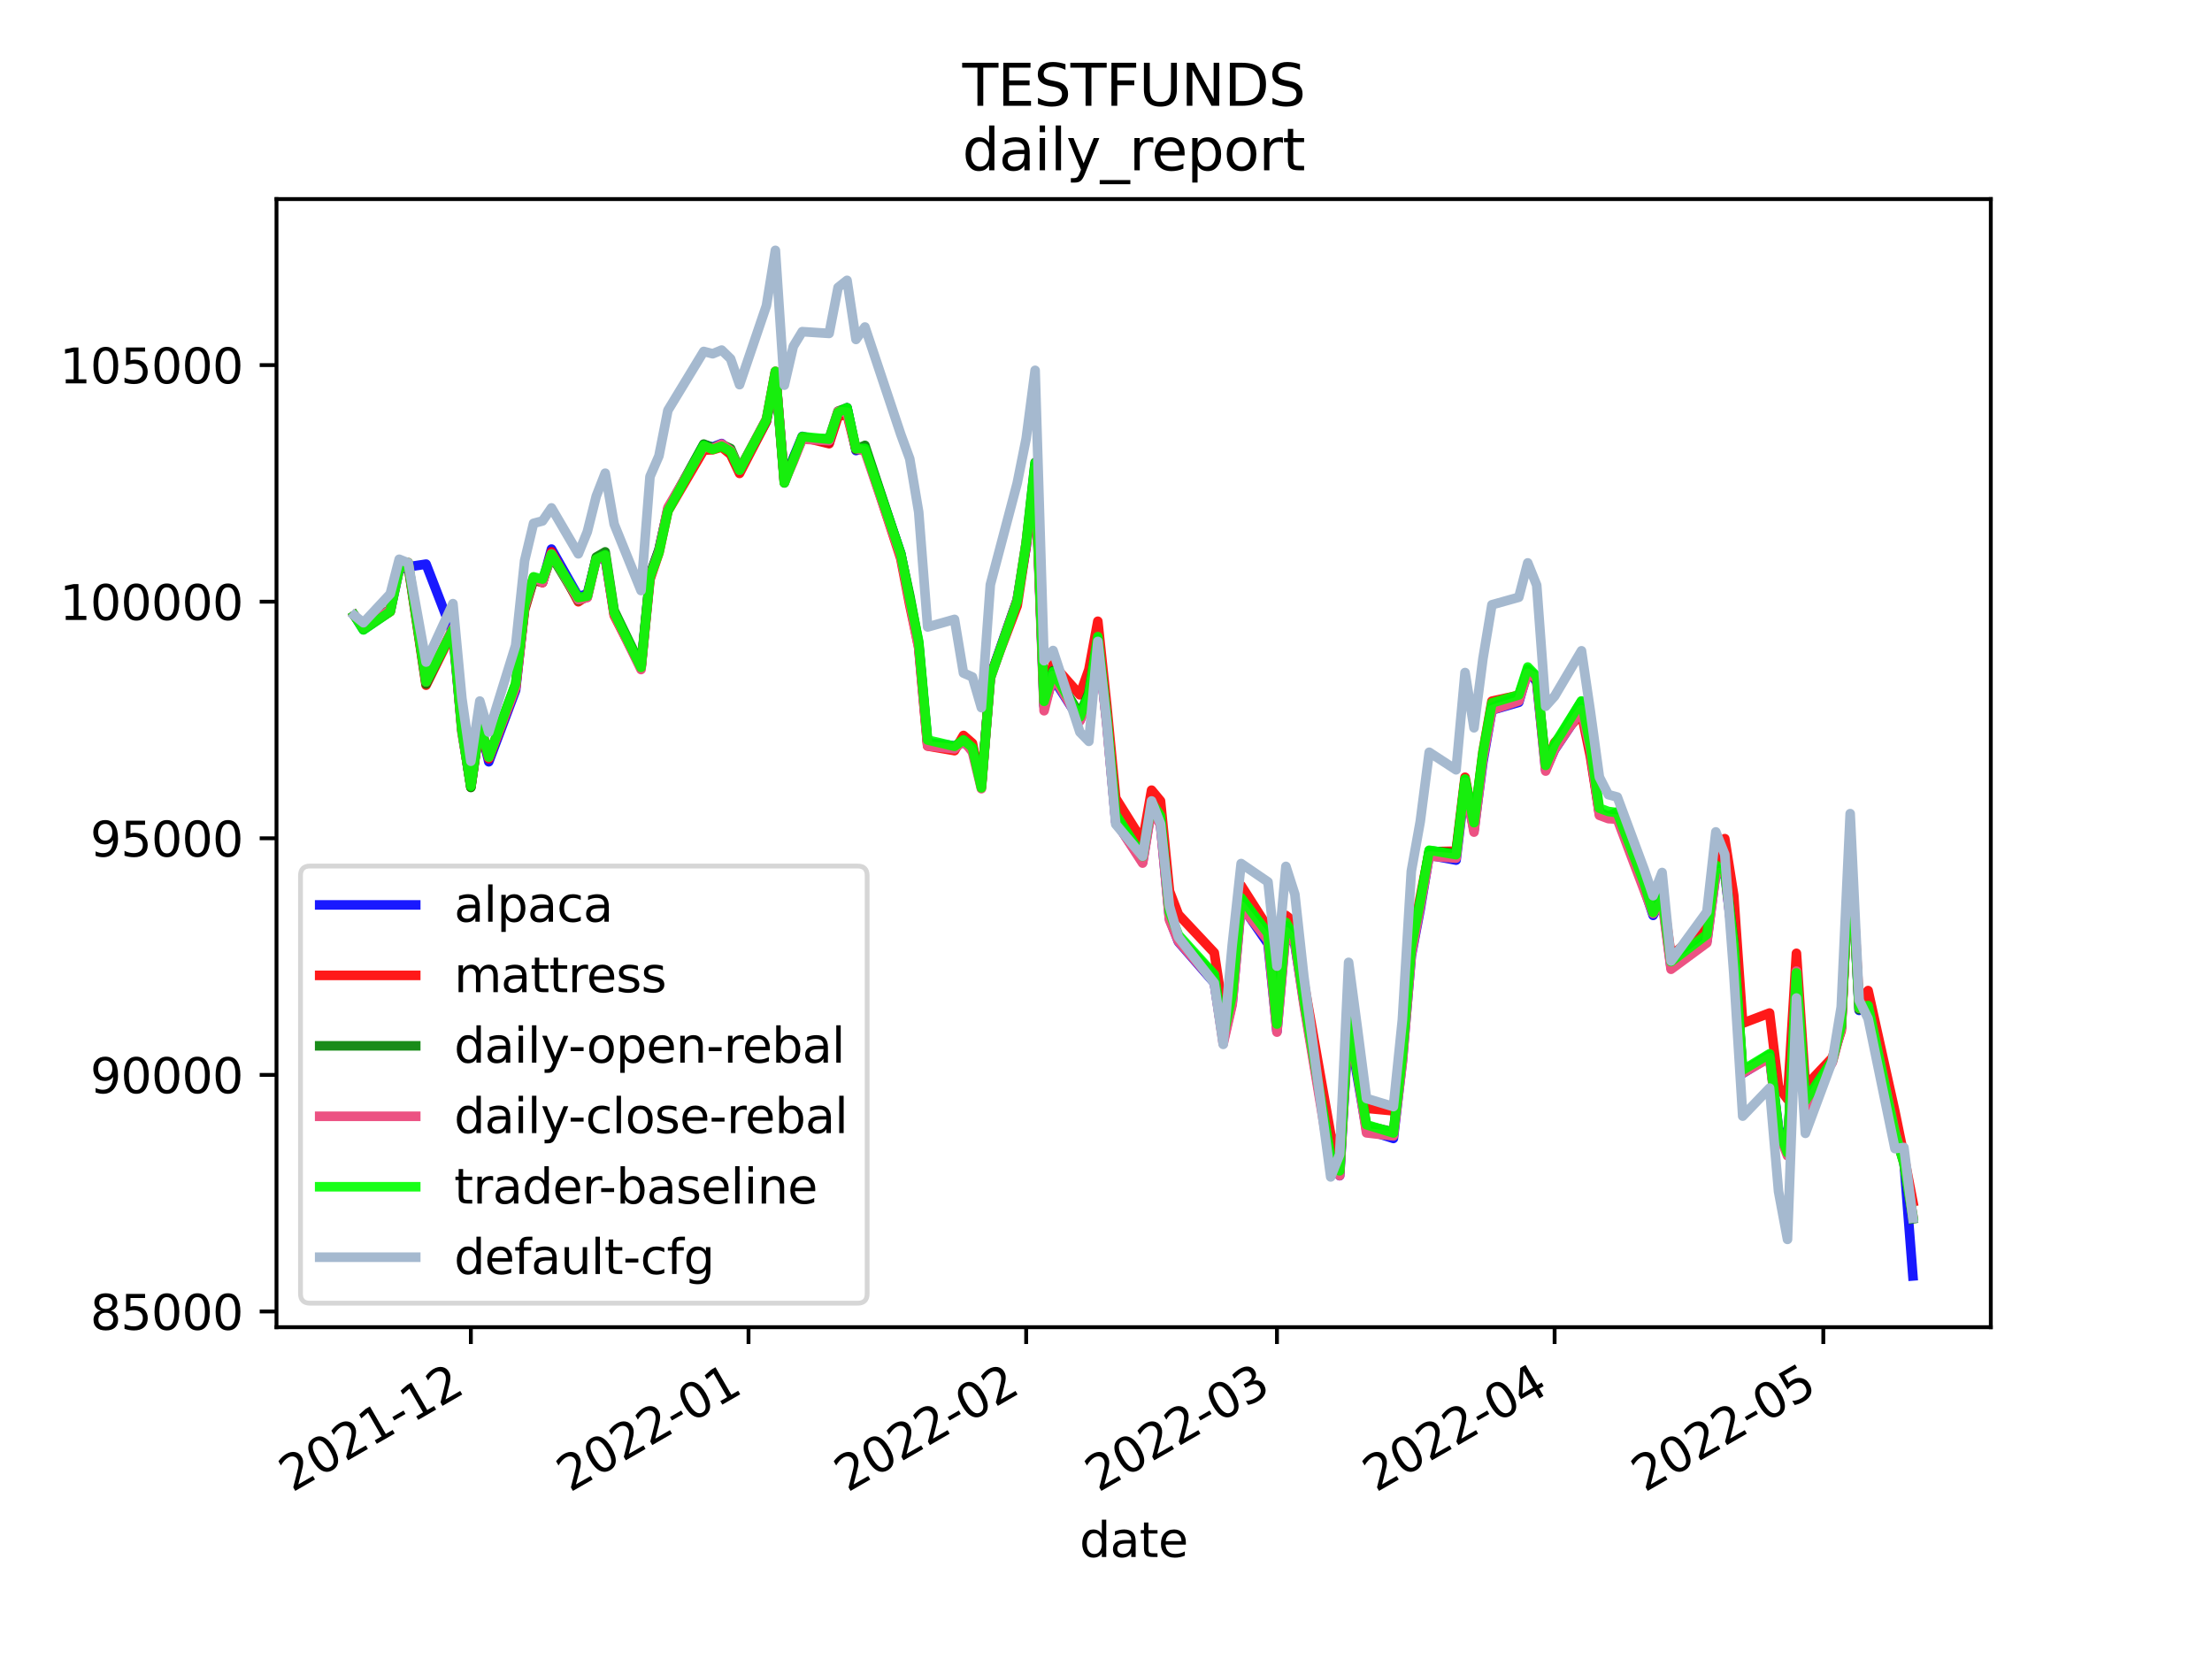 <?xml version="1.0" encoding="utf-8" standalone="no"?>
<!DOCTYPE svg PUBLIC "-//W3C//DTD SVG 1.1//EN"
  "http://www.w3.org/Graphics/SVG/1.1/DTD/svg11.dtd">
<svg height="345.6pt" version="1.1" viewBox="0 0 460.8 345.6" width="460.8pt" xmlns="http://www.w3.org/2000/svg" xmlns:xlink="http://www.w3.org/1999/xlink">
 <defs>
  <style type="text/css">*{stroke-linecap:butt;stroke-linejoin:round;}</style>
 </defs>
 <g id="figure_1">
  <g id="patch_1">
   <path d="M 0 345.6 
L 460.8 345.6 
L 460.8 0 
L 0 0 
z
" style="fill:#ffffff;"/>
  </g>
  <g id="axes_1">
   <g id="patch_2">
    <path d="M 57.6 276.48 
L 414.72 276.48 
L 414.72 41.472 
L 57.6 41.472 
z
" style="fill:#ffffff;"/>
   </g>
   <g id="matplotlib.axis_1">
    <g id="xtick_1">
     <g id="line2d_1">
      <defs>
       <path d="M 0 0 
L 0 3.5 
" id="m93f7128a7e" style="stroke:#000000;stroke-width:0.8;"/>
      </defs>
      <g>
       <use style="stroke:#000000;stroke-width:0.8;" x="98.089" xlink:href="#m93f7128a7e" y="276.48"/>
      </g>
     </g>
     <g id="text_1">
      <!-- 2021-12 -->
      <g transform="translate(60.864 310.952)rotate(-30)scale(0.1 -0.1)">
       <defs>
        <path d="M 1228 531 
L 3431 531 
L 3431 0 
L 469 0 
L 469 531 
Q 828 903 1448 1529 
Q 2069 2156 2228 2338 
Q 2531 2678 2651 2914 
Q 2772 3150 2772 3378 
Q 2772 3750 2511 3984 
Q 2250 4219 1831 4219 
Q 1534 4219 1204 4116 
Q 875 4013 500 3803 
L 500 4441 
Q 881 4594 1212 4672 
Q 1544 4750 1819 4750 
Q 2544 4750 2975 4387 
Q 3406 4025 3406 3419 
Q 3406 3131 3298 2873 
Q 3191 2616 2906 2266 
Q 2828 2175 2409 1742 
Q 1991 1309 1228 531 
z
" id="DejaVuSans-32" transform="scale(0.016)"/>
        <path d="M 2034 4250 
Q 1547 4250 1301 3770 
Q 1056 3291 1056 2328 
Q 1056 1369 1301 889 
Q 1547 409 2034 409 
Q 2525 409 2770 889 
Q 3016 1369 3016 2328 
Q 3016 3291 2770 3770 
Q 2525 4250 2034 4250 
z
M 2034 4750 
Q 2819 4750 3233 4129 
Q 3647 3509 3647 2328 
Q 3647 1150 3233 529 
Q 2819 -91 2034 -91 
Q 1250 -91 836 529 
Q 422 1150 422 2328 
Q 422 3509 836 4129 
Q 1250 4750 2034 4750 
z
" id="DejaVuSans-30" transform="scale(0.016)"/>
        <path d="M 794 531 
L 1825 531 
L 1825 4091 
L 703 3866 
L 703 4441 
L 1819 4666 
L 2450 4666 
L 2450 531 
L 3481 531 
L 3481 0 
L 794 0 
L 794 531 
z
" id="DejaVuSans-31" transform="scale(0.016)"/>
        <path d="M 313 2009 
L 1997 2009 
L 1997 1497 
L 313 1497 
L 313 2009 
z
" id="DejaVuSans-2d" transform="scale(0.016)"/>
       </defs>
       <use xlink:href="#DejaVuSans-32"/>
       <use x="63.623" xlink:href="#DejaVuSans-30"/>
       <use x="127.246" xlink:href="#DejaVuSans-32"/>
       <use x="190.869" xlink:href="#DejaVuSans-31"/>
       <use x="254.492" xlink:href="#DejaVuSans-2d"/>
       <use x="290.576" xlink:href="#DejaVuSans-31"/>
       <use x="354.199" xlink:href="#DejaVuSans-32"/>
      </g>
     </g>
    </g>
    <g id="xtick_2">
     <g id="line2d_2">
      <g>
       <use style="stroke:#000000;stroke-width:0.8;" x="155.929" xlink:href="#m93f7128a7e" y="276.48"/>
      </g>
     </g>
     <g id="text_2">
      <!-- 2022-01 -->
      <g transform="translate(118.704 310.952)rotate(-30)scale(0.1 -0.1)">
       <use xlink:href="#DejaVuSans-32"/>
       <use x="63.623" xlink:href="#DejaVuSans-30"/>
       <use x="127.246" xlink:href="#DejaVuSans-32"/>
       <use x="190.869" xlink:href="#DejaVuSans-32"/>
       <use x="254.492" xlink:href="#DejaVuSans-2d"/>
       <use x="290.576" xlink:href="#DejaVuSans-30"/>
       <use x="354.199" xlink:href="#DejaVuSans-31"/>
      </g>
     </g>
    </g>
    <g id="xtick_3">
     <g id="line2d_3">
      <g>
       <use style="stroke:#000000;stroke-width:0.8;" x="213.77" xlink:href="#m93f7128a7e" y="276.48"/>
      </g>
     </g>
     <g id="text_3">
      <!-- 2022-02 -->
      <g transform="translate(176.545 310.952)rotate(-30)scale(0.1 -0.1)">
       <use xlink:href="#DejaVuSans-32"/>
       <use x="63.623" xlink:href="#DejaVuSans-30"/>
       <use x="127.246" xlink:href="#DejaVuSans-32"/>
       <use x="190.869" xlink:href="#DejaVuSans-32"/>
       <use x="254.492" xlink:href="#DejaVuSans-2d"/>
       <use x="290.576" xlink:href="#DejaVuSans-30"/>
       <use x="354.199" xlink:href="#DejaVuSans-32"/>
      </g>
     </g>
    </g>
    <g id="xtick_4">
     <g id="line2d_4">
      <g>
       <use style="stroke:#000000;stroke-width:0.8;" x="266.013" xlink:href="#m93f7128a7e" y="276.48"/>
      </g>
     </g>
     <g id="text_4">
      <!-- 2022-03 -->
      <g transform="translate(228.788 310.952)rotate(-30)scale(0.1 -0.1)">
       <defs>
        <path d="M 2597 2516 
Q 3050 2419 3304 2112 
Q 3559 1806 3559 1356 
Q 3559 666 3084 287 
Q 2609 -91 1734 -91 
Q 1441 -91 1130 -33 
Q 819 25 488 141 
L 488 750 
Q 750 597 1062 519 
Q 1375 441 1716 441 
Q 2309 441 2620 675 
Q 2931 909 2931 1356 
Q 2931 1769 2642 2001 
Q 2353 2234 1838 2234 
L 1294 2234 
L 1294 2753 
L 1863 2753 
Q 2328 2753 2575 2939 
Q 2822 3125 2822 3475 
Q 2822 3834 2567 4026 
Q 2313 4219 1838 4219 
Q 1578 4219 1281 4162 
Q 984 4106 628 3988 
L 628 4550 
Q 988 4650 1302 4700 
Q 1616 4750 1894 4750 
Q 2613 4750 3031 4423 
Q 3450 4097 3450 3541 
Q 3450 3153 3228 2886 
Q 3006 2619 2597 2516 
z
" id="DejaVuSans-33" transform="scale(0.016)"/>
       </defs>
       <use xlink:href="#DejaVuSans-32"/>
       <use x="63.623" xlink:href="#DejaVuSans-30"/>
       <use x="127.246" xlink:href="#DejaVuSans-32"/>
       <use x="190.869" xlink:href="#DejaVuSans-32"/>
       <use x="254.492" xlink:href="#DejaVuSans-2d"/>
       <use x="290.576" xlink:href="#DejaVuSans-30"/>
       <use x="354.199" xlink:href="#DejaVuSans-33"/>
      </g>
     </g>
    </g>
    <g id="xtick_5">
     <g id="line2d_5">
      <g>
       <use style="stroke:#000000;stroke-width:0.8;" x="323.854" xlink:href="#m93f7128a7e" y="276.48"/>
      </g>
     </g>
     <g id="text_5">
      <!-- 2022-04 -->
      <g transform="translate(286.629 310.952)rotate(-30)scale(0.1 -0.1)">
       <defs>
        <path d="M 2419 4116 
L 825 1625 
L 2419 1625 
L 2419 4116 
z
M 2253 4666 
L 3047 4666 
L 3047 1625 
L 3713 1625 
L 3713 1100 
L 3047 1100 
L 3047 0 
L 2419 0 
L 2419 1100 
L 313 1100 
L 313 1709 
L 2253 4666 
z
" id="DejaVuSans-34" transform="scale(0.016)"/>
       </defs>
       <use xlink:href="#DejaVuSans-32"/>
       <use x="63.623" xlink:href="#DejaVuSans-30"/>
       <use x="127.246" xlink:href="#DejaVuSans-32"/>
       <use x="190.869" xlink:href="#DejaVuSans-32"/>
       <use x="254.492" xlink:href="#DejaVuSans-2d"/>
       <use x="290.576" xlink:href="#DejaVuSans-30"/>
       <use x="354.199" xlink:href="#DejaVuSans-34"/>
      </g>
     </g>
    </g>
    <g id="xtick_6">
     <g id="line2d_6">
      <g>
       <use style="stroke:#000000;stroke-width:0.8;" x="379.829" xlink:href="#m93f7128a7e" y="276.48"/>
      </g>
     </g>
     <g id="text_6">
      <!-- 2022-05 -->
      <g transform="translate(342.604 310.952)rotate(-30)scale(0.1 -0.1)">
       <defs>
        <path d="M 691 4666 
L 3169 4666 
L 3169 4134 
L 1269 4134 
L 1269 2991 
Q 1406 3038 1543 3061 
Q 1681 3084 1819 3084 
Q 2600 3084 3056 2656 
Q 3513 2228 3513 1497 
Q 3513 744 3044 326 
Q 2575 -91 1722 -91 
Q 1428 -91 1123 -41 
Q 819 9 494 109 
L 494 744 
Q 775 591 1075 516 
Q 1375 441 1709 441 
Q 2250 441 2565 725 
Q 2881 1009 2881 1497 
Q 2881 1984 2565 2268 
Q 2250 2553 1709 2553 
Q 1456 2553 1204 2497 
Q 953 2441 691 2322 
L 691 4666 
z
" id="DejaVuSans-35" transform="scale(0.016)"/>
       </defs>
       <use xlink:href="#DejaVuSans-32"/>
       <use x="63.623" xlink:href="#DejaVuSans-30"/>
       <use x="127.246" xlink:href="#DejaVuSans-32"/>
       <use x="190.869" xlink:href="#DejaVuSans-32"/>
       <use x="254.492" xlink:href="#DejaVuSans-2d"/>
       <use x="290.576" xlink:href="#DejaVuSans-30"/>
       <use x="354.199" xlink:href="#DejaVuSans-35"/>
      </g>
     </g>
    </g>
    <g id="text_7">
     <!-- date -->
     <g transform="translate(224.885 324.351)scale(0.1 -0.1)">
      <defs>
       <path d="M 2906 2969 
L 2906 4863 
L 3481 4863 
L 3481 0 
L 2906 0 
L 2906 525 
Q 2725 213 2448 61 
Q 2172 -91 1784 -91 
Q 1150 -91 751 415 
Q 353 922 353 1747 
Q 353 2572 751 3078 
Q 1150 3584 1784 3584 
Q 2172 3584 2448 3432 
Q 2725 3281 2906 2969 
z
M 947 1747 
Q 947 1113 1208 752 
Q 1469 391 1925 391 
Q 2381 391 2643 752 
Q 2906 1113 2906 1747 
Q 2906 2381 2643 2742 
Q 2381 3103 1925 3103 
Q 1469 3103 1208 2742 
Q 947 2381 947 1747 
z
" id="DejaVuSans-64" transform="scale(0.016)"/>
       <path d="M 2194 1759 
Q 1497 1759 1228 1600 
Q 959 1441 959 1056 
Q 959 750 1161 570 
Q 1363 391 1709 391 
Q 2188 391 2477 730 
Q 2766 1069 2766 1631 
L 2766 1759 
L 2194 1759 
z
M 3341 1997 
L 3341 0 
L 2766 0 
L 2766 531 
Q 2569 213 2275 61 
Q 1981 -91 1556 -91 
Q 1019 -91 701 211 
Q 384 513 384 1019 
Q 384 1609 779 1909 
Q 1175 2209 1959 2209 
L 2766 2209 
L 2766 2266 
Q 2766 2663 2505 2880 
Q 2244 3097 1772 3097 
Q 1472 3097 1187 3025 
Q 903 2953 641 2809 
L 641 3341 
Q 956 3463 1253 3523 
Q 1550 3584 1831 3584 
Q 2591 3584 2966 3190 
Q 3341 2797 3341 1997 
z
" id="DejaVuSans-61" transform="scale(0.016)"/>
       <path d="M 1172 4494 
L 1172 3500 
L 2356 3500 
L 2356 3053 
L 1172 3053 
L 1172 1153 
Q 1172 725 1289 603 
Q 1406 481 1766 481 
L 2356 481 
L 2356 0 
L 1766 0 
Q 1100 0 847 248 
Q 594 497 594 1153 
L 594 3053 
L 172 3053 
L 172 3500 
L 594 3500 
L 594 4494 
L 1172 4494 
z
" id="DejaVuSans-74" transform="scale(0.016)"/>
       <path d="M 3597 1894 
L 3597 1613 
L 953 1613 
Q 991 1019 1311 708 
Q 1631 397 2203 397 
Q 2534 397 2845 478 
Q 3156 559 3463 722 
L 3463 178 
Q 3153 47 2828 -22 
Q 2503 -91 2169 -91 
Q 1331 -91 842 396 
Q 353 884 353 1716 
Q 353 2575 817 3079 
Q 1281 3584 2069 3584 
Q 2775 3584 3186 3129 
Q 3597 2675 3597 1894 
z
M 3022 2063 
Q 3016 2534 2758 2815 
Q 2500 3097 2075 3097 
Q 1594 3097 1305 2825 
Q 1016 2553 972 2059 
L 3022 2063 
z
" id="DejaVuSans-65" transform="scale(0.016)"/>
      </defs>
      <use xlink:href="#DejaVuSans-64"/>
      <use x="63.477" xlink:href="#DejaVuSans-61"/>
      <use x="124.756" xlink:href="#DejaVuSans-74"/>
      <use x="163.965" xlink:href="#DejaVuSans-65"/>
     </g>
    </g>
   </g>
   <g id="matplotlib.axis_2">
    <g id="ytick_1">
     <g id="line2d_7">
      <defs>
       <path d="M 0 0 
L -3.5 0 
" id="mbe74b9fadd" style="stroke:#000000;stroke-width:0.8;"/>
      </defs>
      <g>
       <use style="stroke:#000000;stroke-width:0.8;" x="57.6" xlink:href="#mbe74b9fadd" y="273.209"/>
      </g>
     </g>
     <g id="text_8">
      <!-- 85000 -->
      <g transform="translate(18.788 277.009)scale(0.1 -0.1)">
       <defs>
        <path d="M 2034 2216 
Q 1584 2216 1326 1975 
Q 1069 1734 1069 1313 
Q 1069 891 1326 650 
Q 1584 409 2034 409 
Q 2484 409 2743 651 
Q 3003 894 3003 1313 
Q 3003 1734 2745 1975 
Q 2488 2216 2034 2216 
z
M 1403 2484 
Q 997 2584 770 2862 
Q 544 3141 544 3541 
Q 544 4100 942 4425 
Q 1341 4750 2034 4750 
Q 2731 4750 3128 4425 
Q 3525 4100 3525 3541 
Q 3525 3141 3298 2862 
Q 3072 2584 2669 2484 
Q 3125 2378 3379 2068 
Q 3634 1759 3634 1313 
Q 3634 634 3220 271 
Q 2806 -91 2034 -91 
Q 1263 -91 848 271 
Q 434 634 434 1313 
Q 434 1759 690 2068 
Q 947 2378 1403 2484 
z
M 1172 3481 
Q 1172 3119 1398 2916 
Q 1625 2713 2034 2713 
Q 2441 2713 2670 2916 
Q 2900 3119 2900 3481 
Q 2900 3844 2670 4047 
Q 2441 4250 2034 4250 
Q 1625 4250 1398 4047 
Q 1172 3844 1172 3481 
z
" id="DejaVuSans-38" transform="scale(0.016)"/>
       </defs>
       <use xlink:href="#DejaVuSans-38"/>
       <use x="63.623" xlink:href="#DejaVuSans-35"/>
       <use x="127.246" xlink:href="#DejaVuSans-30"/>
       <use x="190.869" xlink:href="#DejaVuSans-30"/>
       <use x="254.492" xlink:href="#DejaVuSans-30"/>
      </g>
     </g>
    </g>
    <g id="ytick_2">
     <g id="line2d_8">
      <g>
       <use style="stroke:#000000;stroke-width:0.8;" x="57.6" xlink:href="#mbe74b9fadd" y="223.922"/>
      </g>
     </g>
     <g id="text_9">
      <!-- 90000 -->
      <g transform="translate(18.788 227.721)scale(0.1 -0.1)">
       <defs>
        <path d="M 703 97 
L 703 672 
Q 941 559 1184 500 
Q 1428 441 1663 441 
Q 2288 441 2617 861 
Q 2947 1281 2994 2138 
Q 2813 1869 2534 1725 
Q 2256 1581 1919 1581 
Q 1219 1581 811 2004 
Q 403 2428 403 3163 
Q 403 3881 828 4315 
Q 1253 4750 1959 4750 
Q 2769 4750 3195 4129 
Q 3622 3509 3622 2328 
Q 3622 1225 3098 567 
Q 2575 -91 1691 -91 
Q 1453 -91 1209 -44 
Q 966 3 703 97 
z
M 1959 2075 
Q 2384 2075 2632 2365 
Q 2881 2656 2881 3163 
Q 2881 3666 2632 3958 
Q 2384 4250 1959 4250 
Q 1534 4250 1286 3958 
Q 1038 3666 1038 3163 
Q 1038 2656 1286 2365 
Q 1534 2075 1959 2075 
z
" id="DejaVuSans-39" transform="scale(0.016)"/>
       </defs>
       <use xlink:href="#DejaVuSans-39"/>
       <use x="63.623" xlink:href="#DejaVuSans-30"/>
       <use x="127.246" xlink:href="#DejaVuSans-30"/>
       <use x="190.869" xlink:href="#DejaVuSans-30"/>
       <use x="254.492" xlink:href="#DejaVuSans-30"/>
      </g>
     </g>
    </g>
    <g id="ytick_3">
     <g id="line2d_9">
      <g>
       <use style="stroke:#000000;stroke-width:0.8;" x="57.6" xlink:href="#mbe74b9fadd" y="174.634"/>
      </g>
     </g>
     <g id="text_10">
      <!-- 95000 -->
      <g transform="translate(18.788 178.433)scale(0.1 -0.1)">
       <use xlink:href="#DejaVuSans-39"/>
       <use x="63.623" xlink:href="#DejaVuSans-35"/>
       <use x="127.246" xlink:href="#DejaVuSans-30"/>
       <use x="190.869" xlink:href="#DejaVuSans-30"/>
       <use x="254.492" xlink:href="#DejaVuSans-30"/>
      </g>
     </g>
    </g>
    <g id="ytick_4">
     <g id="line2d_10">
      <g>
       <use style="stroke:#000000;stroke-width:0.8;" x="57.6" xlink:href="#mbe74b9fadd" y="125.347"/>
      </g>
     </g>
     <g id="text_11">
      <!-- 100000 -->
      <g transform="translate(12.425 129.146)scale(0.1 -0.1)">
       <use xlink:href="#DejaVuSans-31"/>
       <use x="63.623" xlink:href="#DejaVuSans-30"/>
       <use x="127.246" xlink:href="#DejaVuSans-30"/>
       <use x="190.869" xlink:href="#DejaVuSans-30"/>
       <use x="254.492" xlink:href="#DejaVuSans-30"/>
       <use x="318.115" xlink:href="#DejaVuSans-30"/>
      </g>
     </g>
    </g>
    <g id="ytick_5">
     <g id="line2d_11">
      <g>
       <use style="stroke:#000000;stroke-width:0.8;" x="57.6" xlink:href="#mbe74b9fadd" y="76.059"/>
      </g>
     </g>
     <g id="text_12">
      <!-- 105000 -->
      <g transform="translate(12.425 79.858)scale(0.1 -0.1)">
       <use xlink:href="#DejaVuSans-31"/>
       <use x="63.623" xlink:href="#DejaVuSans-30"/>
       <use x="127.246" xlink:href="#DejaVuSans-35"/>
       <use x="190.869" xlink:href="#DejaVuSans-30"/>
       <use x="254.492" xlink:href="#DejaVuSans-30"/>
       <use x="318.115" xlink:href="#DejaVuSans-30"/>
      </g>
     </g>
    </g>
   </g>
   <g id="line2d_12">
    <path clip-path="url(#pf04f9b7f9b)" d="M 73.833 128.221 
L 75.699 131.159 
L 81.296 127.343 
L 83.162 118.689 
L 85.028 118.086 
L 88.759 117.516 
L 94.357 132.012 
L 96.223 152.11 
L 98.089 163.848 
L 99.954 150.877 
L 101.82 158.693 
L 107.418 143.772 
L 109.284 126.318 
L 111.149 120.754 
L 113.015 121.306 
L 114.881 114.384 
L 120.478 124.269 
L 122.344 123.743 
L 124.21 116.416 
L 126.076 116.277 
L 127.942 127.768 
L 133.539 139.028 
L 135.405 119.926 
L 137.271 114.56 
L 139.137 106.147 
L 146.6 92.664 
L 148.466 93.134 
L 150.332 92.395 
L 152.198 94.332 
L 154.063 98.115 
L 159.661 87.776 
L 161.527 77.643 
L 163.393 100.062 
L 165.258 95.41 
L 167.124 90.909 
L 172.722 92.285 
L 174.588 85.977 
L 176.453 84.958 
L 178.319 93.857 
L 180.185 93.301 
L 187.648 115.306 
L 189.514 124.716 
L 191.38 134.339 
L 193.246 154.652 
L 198.843 155.389 
L 200.709 154.644 
L 202.575 156.057 
L 204.441 163.77 
L 206.307 140.965 
L 211.904 124.938 
L 213.77 113.873 
L 215.636 97.019 
L 217.502 147.124 
L 219.368 141.272 
L 224.965 150.061 
L 226.831 145.33 
L 228.697 133.665 
L 230.563 150.45 
L 232.428 171.146 
L 238.026 179.575 
L 239.892 168.15 
L 241.757 171.759 
L 243.623 191.356 
L 245.489 196.194 
L 252.952 204.74 
L 254.818 216.965 
L 256.684 208.939 
L 258.55 188.508 
L 264.147 196.575 
L 266.013 214.831 
L 267.879 193.573 
L 269.745 196.703 
L 271.611 208.665 
L 277.208 241.895 
L 279.074 244.918 
L 280.94 213.339 
L 282.806 224.552 
L 284.672 235.375 
L 290.269 237.157 
L 292.135 220.964 
L 294.001 199.141 
L 295.867 189.335 
L 297.732 178.144 
L 303.33 179.178 
L 305.196 163.552 
L 307.062 172.901 
L 308.927 158.646 
L 310.793 147.922 
L 316.391 146.306 
L 318.257 139.788 
L 320.122 142.022 
L 321.988 160.325 
L 323.854 156.168 
L 329.452 147.818 
L 331.317 157.011 
L 333.183 169.319 
L 335.049 170.035 
L 336.915 170.231 
L 342.512 185.055 
L 344.378 190.687 
L 346.244 187.064 
L 348.11 201.57 
L 355.573 196.012 
L 357.439 181.938 
L 359.305 181.979 
L 361.171 197.359 
L 363.036 223.609 
L 368.634 220.136 
L 370.5 235.004 
L 372.366 239.913 
L 374.231 202.56 
L 376.097 229.311 
L 381.695 220.936 
L 383.561 214.028 
L 385.426 175.291 
L 387.292 210.478 
L 389.158 209.634 
L 394.756 235.906 
L 396.621 241.78 
L 398.487 265.798 
" style="fill:none;stroke:#0000ff;stroke-linecap:square;stroke-opacity:0.9;stroke-width:2;"/>
   </g>
   <g id="line2d_13">
    <path clip-path="url(#pf04f9b7f9b)" d="M 73.833 128.221 
L 75.699 130.92 
L 81.296 127.394 
L 83.162 117.972 
L 85.028 117.771 
L 88.759 142.735 
L 94.357 131.422 
L 96.223 151.993 
L 98.089 163.985 
L 99.954 151.198 
L 101.82 158.059 
L 107.418 143.216 
L 109.284 127.106 
L 111.149 120.771 
L 113.015 121.371 
L 114.881 114.952 
L 120.478 125.356 
L 122.344 124.091 
L 124.21 116.429 
L 126.076 115.971 
L 127.942 128.183 
L 133.539 139.126 
L 135.405 120.705 
L 137.271 115.146 
L 139.137 106.473 
L 146.6 93.767 
L 148.466 93.692 
L 150.332 93.145 
L 152.198 94.663 
L 154.063 98.62 
L 159.661 87.789 
L 161.527 77.396 
L 163.393 100.172 
L 165.258 95.97 
L 167.124 91.068 
L 172.722 92.431 
L 174.588 86.757 
L 176.453 86.301 
L 178.319 93.611 
L 180.185 93.466 
L 187.648 116.349 
L 189.514 126.007 
L 191.38 134.805 
L 193.246 155.413 
L 198.843 156.372 
L 200.709 153.207 
L 202.575 154.83 
L 204.441 163.955 
L 206.307 140.864 
L 211.904 126.171 
L 213.77 113.786 
L 215.636 98.395 
L 217.502 145.292 
L 219.368 138.424 
L 224.965 144.743 
L 226.831 139.483 
L 228.697 129.419 
L 230.563 146.983 
L 232.428 166.28 
L 238.026 175.228 
L 239.892 164.605 
L 241.757 166.858 
L 243.623 185.651 
L 245.489 190.515 
L 252.952 198.468 
L 254.818 210.616 
L 256.684 205.439 
L 258.55 184.479 
L 264.147 193.254 
L 266.013 211.755 
L 267.879 190.695 
L 269.745 192.196 
L 271.611 204.487 
L 277.208 236.31 
L 279.074 240.638 
L 280.94 209.067 
L 282.806 220.939 
L 284.672 230.878 
L 290.269 231.409 
L 292.135 216.583 
L 294.001 196.415 
L 295.867 186.922 
L 297.732 177.436 
L 303.33 177.309 
L 305.196 161.914 
L 307.062 171.631 
L 308.927 156.636 
L 310.793 146.066 
L 316.391 144.833 
L 318.257 139.99 
L 320.122 141.572 
L 321.988 159.459 
L 323.854 154.722 
L 329.452 148.673 
L 331.317 157.628 
L 333.183 169.527 
L 335.049 170.065 
L 336.915 169.978 
L 342.512 184.501 
L 344.378 189.169 
L 346.244 185.155 
L 348.11 199.114 
L 355.573 192.883 
L 357.439 179.743 
L 359.305 174.705 
L 361.171 186.523 
L 363.036 213.158 
L 368.634 211.031 
L 370.5 226.442 
L 372.366 228.978 
L 374.231 198.591 
L 376.097 226.28 
L 381.695 220.369 
L 383.561 214.731 
L 385.426 175.242 
L 387.292 208.579 
L 389.158 206.355 
L 394.756 231.591 
L 396.621 240.714 
L 398.487 250.331 
" style="fill:none;stroke:#ff0000;stroke-linecap:square;stroke-opacity:0.9;stroke-width:2;"/>
   </g>
   <g id="line2d_14">
    <path clip-path="url(#pf04f9b7f9b)" d="M 73.833 128.221 
L 75.699 130.733 
L 81.296 126.884 
L 83.162 118.324 
L 85.028 117.645 
L 88.759 142.477 
L 94.357 130.923 
L 96.223 151.783 
L 98.089 164.042 
L 99.954 150.572 
L 101.82 157.593 
L 107.418 142.494 
L 109.284 126.756 
L 111.149 120.651 
L 113.015 121.151 
L 114.881 115.739 
L 120.478 125.027 
L 122.344 124.35 
L 124.21 116.051 
L 126.076 114.965 
L 127.942 127.189 
L 133.539 138.767 
L 135.405 119.742 
L 137.271 114.536 
L 139.137 106.083 
L 146.6 92.516 
L 148.466 93.252 
L 150.332 92.587 
L 152.198 93.444 
L 154.063 97.793 
L 159.661 87.377 
L 161.527 77.973 
L 163.393 100.607 
L 165.258 95.521 
L 167.124 91.455 
L 172.722 91.406 
L 174.588 85.649 
L 176.453 84.961 
L 178.319 93.607 
L 180.185 92.777 
L 187.648 115.419 
L 189.514 124.081 
L 191.38 133.977 
L 193.246 154.91 
L 198.843 155.709 
L 200.709 154.224 
L 202.575 156.12 
L 204.441 163.613 
L 206.307 141.159 
L 211.904 124.978 
L 213.77 113.037 
L 215.636 96.332 
L 217.502 146.85 
L 219.368 139.73 
L 224.965 148.857 
L 226.831 144.301 
L 228.697 133.015 
L 230.563 149.709 
L 232.428 170.006 
L 238.026 178.396 
L 239.892 167.808 
L 241.757 170.428 
L 243.623 189.9 
L 245.489 195.291 
L 252.952 203.199 
L 254.818 215.809 
L 256.684 207.837 
L 258.55 187.256 
L 264.147 194.649 
L 266.013 213.674 
L 267.879 192.831 
L 269.745 195.502 
L 271.611 208.263 
L 277.208 241.395 
L 279.074 244.244 
L 280.94 211.989 
L 282.806 223.628 
L 284.672 234.531 
L 290.269 235.796 
L 292.135 220.144 
L 294.001 197.814 
L 295.867 187.83 
L 297.732 177.211 
L 303.33 177.809 
L 305.196 162.52 
L 307.062 171.47 
L 308.927 157.371 
L 310.793 147.358 
L 316.391 145.008 
L 318.257 139.358 
L 320.122 140.908 
L 321.988 159.161 
L 323.854 155.32 
L 329.452 146.089 
L 331.317 155.651 
L 333.183 169.249 
L 335.049 170.006 
L 336.915 169.175 
L 342.512 184.913 
L 344.378 189.759 
L 346.244 186.591 
L 348.11 200.805 
L 355.573 195.461 
L 357.439 181.088 
L 359.305 180.992 
L 361.171 196.161 
L 363.036 223.259 
L 368.634 219.654 
L 370.5 235.834 
L 372.366 240.156 
L 374.231 202.494 
L 376.097 229.618 
L 381.695 221.081 
L 383.561 214.131 
L 385.426 175.036 
L 387.292 210.287 
L 389.158 209.764 
L 394.756 235.986 
L 396.621 242.362 
L 398.487 253.896 
" style="fill:none;stroke:#008000;stroke-linecap:square;stroke-opacity:0.9;stroke-width:2;"/>
   </g>
   <g id="line2d_15">
    <path clip-path="url(#pf04f9b7f9b)" d="M 73.833 128.221 
L 75.699 130.822 
L 81.296 127.035 
L 83.162 118.724 
L 85.028 117.165 
L 88.759 142.059 
L 94.357 130.91 
L 96.223 152.54 
L 98.089 163.546 
L 99.954 150.485 
L 101.82 157.781 
L 107.418 143.173 
L 109.284 126.516 
L 111.149 120.236 
L 113.015 121.302 
L 114.881 115.359 
L 120.478 124.943 
L 122.344 124.483 
L 124.21 116.516 
L 126.076 115.757 
L 127.942 127.894 
L 133.539 139.475 
L 135.405 120.183 
L 137.271 114.908 
L 139.137 105.743 
L 146.6 93.053 
L 148.466 93.459 
L 150.332 92.483 
L 152.198 93.87 
L 154.063 97.973 
L 159.661 87.29 
L 161.527 77.363 
L 163.393 100.446 
L 165.258 96.13 
L 167.124 91.475 
L 172.722 91.802 
L 174.588 85.699 
L 176.453 85.891 
L 178.319 93.429 
L 180.185 93.982 
L 187.648 115.845 
L 189.514 125.324 
L 191.38 134.986 
L 193.246 155.388 
L 198.843 155.996 
L 200.709 154.27 
L 202.575 156.638 
L 204.441 164.301 
L 206.307 141.348 
L 211.904 125.036 
L 213.77 113.149 
L 215.636 97.674 
L 217.502 148.064 
L 219.368 140.739 
L 224.965 150.201 
L 226.831 145.889 
L 228.697 133.675 
L 230.563 150.854 
L 232.428 171.146 
L 238.026 179.796 
L 239.892 168.547 
L 241.757 171.855 
L 243.623 191.646 
L 245.489 196.091 
L 252.952 204.553 
L 254.818 217.407 
L 256.684 209.299 
L 258.55 188.746 
L 264.147 195.892 
L 266.013 215.01 
L 267.879 194.121 
L 269.745 196.427 
L 271.611 209.134 
L 277.208 242.69 
L 279.074 244.9 
L 280.94 212.625 
L 282.806 223.733 
L 284.672 235.992 
L 290.269 236.631 
L 292.135 221.339 
L 294.001 198.876 
L 295.867 188.763 
L 297.732 178.336 
L 303.33 178.762 
L 305.196 162.956 
L 307.062 173.344 
L 308.927 157.987 
L 310.793 147.888 
L 316.391 146.021 
L 318.257 140.274 
L 320.122 141.289 
L 321.988 160.63 
L 323.854 156.089 
L 329.452 147.858 
L 331.317 156.315 
L 333.183 169.84 
L 335.049 170.536 
L 336.915 170.643 
L 342.512 185.45 
L 344.378 190.309 
L 346.244 187.69 
L 348.11 201.917 
L 355.573 196.413 
L 357.439 181.952 
L 359.305 181.611 
L 361.171 197.598 
L 363.036 223.543 
L 368.634 220.345 
L 370.5 235.875 
L 372.366 240.765 
L 374.231 202.297 
L 376.097 230.64 
L 381.695 221.325 
L 383.561 214.353 
L 385.426 175.616 
L 387.292 210.044 
L 389.158 209.632 
L 394.756 235.792 
L 396.621 242.119 
L 398.487 253.226 
" style="fill:none;stroke:#ec5283;stroke-linecap:square;stroke-width:2;"/>
   </g>
   <g id="line2d_16">
    <path clip-path="url(#pf04f9b7f9b)" d="M 73.833 128.221 
L 75.699 131.223 
L 81.296 127.407 
L 83.162 118.561 
L 85.028 117.227 
L 88.759 142.03 
L 94.357 131.193 
L 96.223 152.121 
L 98.089 163.81 
L 99.954 150.685 
L 101.82 157.714 
L 107.418 142.421 
L 109.284 125.968 
L 111.149 120.165 
L 113.015 120.636 
L 114.881 115.467 
L 120.478 124.483 
L 122.344 124.165 
L 124.21 116.448 
L 126.076 115.589 
L 127.942 127.571 
L 133.539 139.029 
L 135.405 120.214 
L 137.271 115.128 
L 139.137 106.469 
L 146.6 92.751 
L 148.466 93.63 
L 150.332 92.976 
L 152.198 94.083 
L 154.063 97.946 
L 159.661 87.466 
L 161.527 77.359 
L 163.393 100.551 
L 165.258 95.837 
L 167.124 90.955 
L 172.722 91.487 
L 174.588 85.908 
L 176.453 84.955 
L 178.319 93.448 
L 180.185 93.393 
L 187.648 115.363 
L 189.514 124.545 
L 191.38 133.599 
L 193.246 154.157 
L 198.843 155.469 
L 200.709 154.13 
L 202.575 155.717 
L 204.441 164.109 
L 206.307 141.217 
L 211.904 125.277 
L 213.77 113.197 
L 215.636 96.486 
L 217.502 146.098 
L 219.368 139.919 
L 224.965 149.353 
L 226.831 144.608 
L 228.697 132.618 
L 230.563 149.353 
L 232.428 169.668 
L 238.026 178.402 
L 239.892 167.147 
L 241.757 169.955 
L 243.623 189.976 
L 245.489 194.765 
L 252.952 202.987 
L 254.818 215.957 
L 256.684 207.225 
L 258.55 187.027 
L 264.147 194.465 
L 266.013 213.334 
L 267.879 192.148 
L 269.745 195.352 
L 271.611 208.005 
L 277.208 240.968 
L 279.074 243.919 
L 280.94 211.34 
L 282.806 223.497 
L 284.672 234.298 
L 290.269 236.017 
L 292.135 219.809 
L 294.001 197.283 
L 295.867 187.628 
L 297.732 177.12 
L 303.33 178.037 
L 305.196 162.285 
L 307.062 171.38 
L 308.927 156.723 
L 310.793 146.434 
L 316.391 144.765 
L 318.257 138.95 
L 320.122 140.882 
L 321.988 159.437 
L 323.854 154.977 
L 329.452 146.031 
L 331.317 155.312 
L 333.183 168.356 
L 335.049 169.046 
L 336.915 169.288 
L 342.512 183.906 
L 344.378 190.076 
L 346.244 186.383 
L 348.11 200.334 
L 355.573 194.672 
L 357.439 180.244 
L 359.305 181.472 
L 361.171 196.554 
L 363.036 222.919 
L 368.634 219.524 
L 370.5 235.337 
L 372.366 240.135 
L 374.231 202.677 
L 376.097 229.299 
L 381.695 220.907 
L 383.561 213.62 
L 385.426 175.125 
L 387.292 209.979 
L 389.158 209.469 
L 394.756 236.018 
L 396.621 242.233 
L 398.487 253.421 
" style="fill:none;stroke:#00ff00;stroke-linecap:square;stroke-opacity:0.9;stroke-width:2;"/>
   </g>
   <g id="line2d_17">
    <path clip-path="url(#pf04f9b7f9b)" d="M 73.833 128.221 
L 75.699 129.728 
L 81.296 123.717 
L 83.162 116.505 
L 85.028 117.25 
L 88.759 137.921 
L 94.357 125.747 
L 96.223 145.509 
L 98.089 158.58 
L 99.954 146.044 
L 101.82 152.51 
L 107.418 134.45 
L 109.284 116.812 
L 111.149 109.018 
L 113.015 108.527 
L 114.881 105.806 
L 120.478 115.374 
L 122.344 110.786 
L 124.21 103.358 
L 126.076 98.57 
L 127.942 109.193 
L 133.539 123.025 
L 135.405 99.285 
L 137.271 94.971 
L 139.137 85.483 
L 146.6 73.211 
L 148.466 73.696 
L 150.332 72.927 
L 152.198 74.743 
L 154.063 80.134 
L 159.661 63.671 
L 161.527 52.154 
L 163.393 80.235 
L 165.258 72.164 
L 167.124 69.089 
L 172.722 69.459 
L 174.588 59.885 
L 176.453 58.4 
L 178.319 70.712 
L 180.185 68.124 
L 187.648 90.486 
L 189.514 95.572 
L 191.38 106.668 
L 193.246 130.609 
L 198.843 129.027 
L 200.709 140.206 
L 202.575 141.027 
L 204.441 147.413 
L 206.307 121.798 
L 211.904 100.641 
L 213.77 91.36 
L 215.636 77.147 
L 217.502 137.64 
L 219.368 135.513 
L 224.965 152.515 
L 226.831 154.434 
L 228.697 133.617 
L 230.563 150.533 
L 232.428 171.715 
L 238.026 178.365 
L 239.892 166.848 
L 241.757 171.622 
L 243.623 188.773 
L 245.489 195.234 
L 252.952 204.787 
L 254.818 217.562 
L 256.684 196.972 
L 258.55 179.894 
L 264.147 183.723 
L 266.013 201.27 
L 267.879 180.487 
L 269.745 186.314 
L 271.611 203.356 
L 277.208 245.177 
L 279.074 240.488 
L 280.94 200.475 
L 282.806 214.463 
L 284.672 228.833 
L 290.269 230.524 
L 292.135 212.458 
L 294.001 181.497 
L 295.867 171.127 
L 297.732 156.71 
L 303.33 160.367 
L 305.196 140.101 
L 307.062 151.614 
L 308.927 137.192 
L 310.793 125.984 
L 316.391 124.42 
L 318.257 117.261 
L 320.122 121.911 
L 321.988 147.118 
L 323.854 145.029 
L 329.452 135.572 
L 331.317 148.289 
L 333.183 161.902 
L 335.049 165.536 
L 336.915 166.037 
L 342.512 181.12 
L 344.378 186.595 
L 346.244 181.758 
L 348.11 200.178 
L 355.573 189.95 
L 357.439 173.301 
L 359.305 178.018 
L 361.171 202.716 
L 363.036 232.509 
L 368.634 226.668 
L 370.5 248.194 
L 372.366 258.187 
L 374.231 207.906 
L 376.097 236.095 
L 381.695 221.045 
L 383.561 209.746 
L 385.426 169.495 
L 387.292 208.377 
L 389.158 212.177 
L 394.756 239.28 
L 396.621 239.043 
L 398.487 253.777 
" style="fill:none;stroke:#a5b9cf;stroke-linecap:square;stroke-width:2;"/>
   </g>
   <g id="patch_3">
    <path d="M 57.6 276.48 
L 57.6 41.472 
" style="fill:none;stroke:#000000;stroke-linecap:square;stroke-linejoin:miter;stroke-width:0.8;"/>
   </g>
   <g id="patch_4">
    <path d="M 414.72 276.48 
L 414.72 41.472 
" style="fill:none;stroke:#000000;stroke-linecap:square;stroke-linejoin:miter;stroke-width:0.8;"/>
   </g>
   <g id="patch_5">
    <path d="M 57.6 276.48 
L 414.72 276.48 
" style="fill:none;stroke:#000000;stroke-linecap:square;stroke-linejoin:miter;stroke-width:0.8;"/>
   </g>
   <g id="patch_6">
    <path d="M 57.6 41.472 
L 414.72 41.472 
" style="fill:none;stroke:#000000;stroke-linecap:square;stroke-linejoin:miter;stroke-width:0.8;"/>
   </g>
   <g id="text_13">
    <!-- TESTFUNDS -->
    <g transform="translate(200.47 22.035)scale(0.12 -0.12)">
     <defs>
      <path d="M -19 4666 
L 3928 4666 
L 3928 4134 
L 2272 4134 
L 2272 0 
L 1638 0 
L 1638 4134 
L -19 4134 
L -19 4666 
z
" id="DejaVuSans-54" transform="scale(0.016)"/>
      <path d="M 628 4666 
L 3578 4666 
L 3578 4134 
L 1259 4134 
L 1259 2753 
L 3481 2753 
L 3481 2222 
L 1259 2222 
L 1259 531 
L 3634 531 
L 3634 0 
L 628 0 
L 628 4666 
z
" id="DejaVuSans-45" transform="scale(0.016)"/>
      <path d="M 3425 4513 
L 3425 3897 
Q 3066 4069 2747 4153 
Q 2428 4238 2131 4238 
Q 1616 4238 1336 4038 
Q 1056 3838 1056 3469 
Q 1056 3159 1242 3001 
Q 1428 2844 1947 2747 
L 2328 2669 
Q 3034 2534 3370 2195 
Q 3706 1856 3706 1288 
Q 3706 609 3251 259 
Q 2797 -91 1919 -91 
Q 1588 -91 1214 -16 
Q 841 59 441 206 
L 441 856 
Q 825 641 1194 531 
Q 1563 422 1919 422 
Q 2459 422 2753 634 
Q 3047 847 3047 1241 
Q 3047 1584 2836 1778 
Q 2625 1972 2144 2069 
L 1759 2144 
Q 1053 2284 737 2584 
Q 422 2884 422 3419 
Q 422 4038 858 4394 
Q 1294 4750 2059 4750 
Q 2388 4750 2728 4690 
Q 3069 4631 3425 4513 
z
" id="DejaVuSans-53" transform="scale(0.016)"/>
      <path d="M 628 4666 
L 3309 4666 
L 3309 4134 
L 1259 4134 
L 1259 2759 
L 3109 2759 
L 3109 2228 
L 1259 2228 
L 1259 0 
L 628 0 
L 628 4666 
z
" id="DejaVuSans-46" transform="scale(0.016)"/>
      <path d="M 556 4666 
L 1191 4666 
L 1191 1831 
Q 1191 1081 1462 751 
Q 1734 422 2344 422 
Q 2950 422 3222 751 
Q 3494 1081 3494 1831 
L 3494 4666 
L 4128 4666 
L 4128 1753 
Q 4128 841 3676 375 
Q 3225 -91 2344 -91 
Q 1459 -91 1007 375 
Q 556 841 556 1753 
L 556 4666 
z
" id="DejaVuSans-55" transform="scale(0.016)"/>
      <path d="M 628 4666 
L 1478 4666 
L 3547 763 
L 3547 4666 
L 4159 4666 
L 4159 0 
L 3309 0 
L 1241 3903 
L 1241 0 
L 628 0 
L 628 4666 
z
" id="DejaVuSans-4e" transform="scale(0.016)"/>
      <path d="M 1259 4147 
L 1259 519 
L 2022 519 
Q 2988 519 3436 956 
Q 3884 1394 3884 2338 
Q 3884 3275 3436 3711 
Q 2988 4147 2022 4147 
L 1259 4147 
z
M 628 4666 
L 1925 4666 
Q 3281 4666 3915 4102 
Q 4550 3538 4550 2338 
Q 4550 1131 3912 565 
Q 3275 0 1925 0 
L 628 0 
L 628 4666 
z
" id="DejaVuSans-44" transform="scale(0.016)"/>
     </defs>
     <use xlink:href="#DejaVuSans-54"/>
     <use x="61.084" xlink:href="#DejaVuSans-45"/>
     <use x="124.268" xlink:href="#DejaVuSans-53"/>
     <use x="187.744" xlink:href="#DejaVuSans-54"/>
     <use x="248.828" xlink:href="#DejaVuSans-46"/>
     <use x="306.348" xlink:href="#DejaVuSans-55"/>
     <use x="379.541" xlink:href="#DejaVuSans-4e"/>
     <use x="454.346" xlink:href="#DejaVuSans-44"/>
     <use x="531.348" xlink:href="#DejaVuSans-53"/>
    </g>
    <!-- daily_report -->
    <g transform="translate(200.467 35.472)scale(0.12 -0.12)">
     <defs>
      <path d="M 603 3500 
L 1178 3500 
L 1178 0 
L 603 0 
L 603 3500 
z
M 603 4863 
L 1178 4863 
L 1178 4134 
L 603 4134 
L 603 4863 
z
" id="DejaVuSans-69" transform="scale(0.016)"/>
      <path d="M 603 4863 
L 1178 4863 
L 1178 0 
L 603 0 
L 603 4863 
z
" id="DejaVuSans-6c" transform="scale(0.016)"/>
      <path d="M 2059 -325 
Q 1816 -950 1584 -1140 
Q 1353 -1331 966 -1331 
L 506 -1331 
L 506 -850 
L 844 -850 
Q 1081 -850 1212 -737 
Q 1344 -625 1503 -206 
L 1606 56 
L 191 3500 
L 800 3500 
L 1894 763 
L 2988 3500 
L 3597 3500 
L 2059 -325 
z
" id="DejaVuSans-79" transform="scale(0.016)"/>
      <path d="M 3263 -1063 
L 3263 -1509 
L -63 -1509 
L -63 -1063 
L 3263 -1063 
z
" id="DejaVuSans-5f" transform="scale(0.016)"/>
      <path d="M 2631 2963 
Q 2534 3019 2420 3045 
Q 2306 3072 2169 3072 
Q 1681 3072 1420 2755 
Q 1159 2438 1159 1844 
L 1159 0 
L 581 0 
L 581 3500 
L 1159 3500 
L 1159 2956 
Q 1341 3275 1631 3429 
Q 1922 3584 2338 3584 
Q 2397 3584 2469 3576 
Q 2541 3569 2628 3553 
L 2631 2963 
z
" id="DejaVuSans-72" transform="scale(0.016)"/>
      <path d="M 1159 525 
L 1159 -1331 
L 581 -1331 
L 581 3500 
L 1159 3500 
L 1159 2969 
Q 1341 3281 1617 3432 
Q 1894 3584 2278 3584 
Q 2916 3584 3314 3078 
Q 3713 2572 3713 1747 
Q 3713 922 3314 415 
Q 2916 -91 2278 -91 
Q 1894 -91 1617 61 
Q 1341 213 1159 525 
z
M 3116 1747 
Q 3116 2381 2855 2742 
Q 2594 3103 2138 3103 
Q 1681 3103 1420 2742 
Q 1159 2381 1159 1747 
Q 1159 1113 1420 752 
Q 1681 391 2138 391 
Q 2594 391 2855 752 
Q 3116 1113 3116 1747 
z
" id="DejaVuSans-70" transform="scale(0.016)"/>
      <path d="M 1959 3097 
Q 1497 3097 1228 2736 
Q 959 2375 959 1747 
Q 959 1119 1226 758 
Q 1494 397 1959 397 
Q 2419 397 2687 759 
Q 2956 1122 2956 1747 
Q 2956 2369 2687 2733 
Q 2419 3097 1959 3097 
z
M 1959 3584 
Q 2709 3584 3137 3096 
Q 3566 2609 3566 1747 
Q 3566 888 3137 398 
Q 2709 -91 1959 -91 
Q 1206 -91 779 398 
Q 353 888 353 1747 
Q 353 2609 779 3096 
Q 1206 3584 1959 3584 
z
" id="DejaVuSans-6f" transform="scale(0.016)"/>
     </defs>
     <use xlink:href="#DejaVuSans-64"/>
     <use x="63.477" xlink:href="#DejaVuSans-61"/>
     <use x="124.756" xlink:href="#DejaVuSans-69"/>
     <use x="152.539" xlink:href="#DejaVuSans-6c"/>
     <use x="180.322" xlink:href="#DejaVuSans-79"/>
     <use x="239.502" xlink:href="#DejaVuSans-5f"/>
     <use x="289.502" xlink:href="#DejaVuSans-72"/>
     <use x="328.365" xlink:href="#DejaVuSans-65"/>
     <use x="389.889" xlink:href="#DejaVuSans-70"/>
     <use x="453.365" xlink:href="#DejaVuSans-6f"/>
     <use x="514.547" xlink:href="#DejaVuSans-72"/>
     <use x="555.66" xlink:href="#DejaVuSans-74"/>
    </g>
   </g>
   <g id="legend_1">
    <g id="patch_7">
     <path d="M 64.6 271.48 
L 178.644 271.48 
Q 180.644 271.48 180.644 269.48 
L 180.644 182.411 
Q 180.644 180.411 178.644 180.411 
L 64.6 180.411 
Q 62.6 180.411 62.6 182.411 
L 62.6 269.48 
Q 62.6 271.48 64.6 271.48 
z
" style="fill:#ffffff;opacity:0.8;stroke:#cccccc;stroke-linejoin:miter;"/>
    </g>
    <g id="line2d_18">
     <path d="M 66.6 188.51 
L 86.6 188.51 
" style="fill:none;stroke:#0000ff;stroke-linecap:square;stroke-opacity:0.9;stroke-width:2;"/>
    </g>
    <g id="line2d_19"/>
    <g id="text_14">
     <!-- alpaca -->
     <g transform="translate(94.6 192.01)scale(0.1 -0.1)">
      <defs>
       <path d="M 3122 3366 
L 3122 2828 
Q 2878 2963 2633 3030 
Q 2388 3097 2138 3097 
Q 1578 3097 1268 2742 
Q 959 2388 959 1747 
Q 959 1106 1268 751 
Q 1578 397 2138 397 
Q 2388 397 2633 464 
Q 2878 531 3122 666 
L 3122 134 
Q 2881 22 2623 -34 
Q 2366 -91 2075 -91 
Q 1284 -91 818 406 
Q 353 903 353 1747 
Q 353 2603 823 3093 
Q 1294 3584 2113 3584 
Q 2378 3584 2631 3529 
Q 2884 3475 3122 3366 
z
" id="DejaVuSans-63" transform="scale(0.016)"/>
      </defs>
      <use xlink:href="#DejaVuSans-61"/>
      <use x="61.279" xlink:href="#DejaVuSans-6c"/>
      <use x="89.062" xlink:href="#DejaVuSans-70"/>
      <use x="152.539" xlink:href="#DejaVuSans-61"/>
      <use x="213.818" xlink:href="#DejaVuSans-63"/>
      <use x="268.799" xlink:href="#DejaVuSans-61"/>
     </g>
    </g>
    <g id="line2d_20">
     <path d="M 66.6 203.188 
L 86.6 203.188 
" style="fill:none;stroke:#ff0000;stroke-linecap:square;stroke-opacity:0.9;stroke-width:2;"/>
    </g>
    <g id="line2d_21"/>
    <g id="text_15">
     <!-- mattress -->
     <g transform="translate(94.6 206.688)scale(0.1 -0.1)">
      <defs>
       <path d="M 3328 2828 
Q 3544 3216 3844 3400 
Q 4144 3584 4550 3584 
Q 5097 3584 5394 3201 
Q 5691 2819 5691 2113 
L 5691 0 
L 5113 0 
L 5113 2094 
Q 5113 2597 4934 2840 
Q 4756 3084 4391 3084 
Q 3944 3084 3684 2787 
Q 3425 2491 3425 1978 
L 3425 0 
L 2847 0 
L 2847 2094 
Q 2847 2600 2669 2842 
Q 2491 3084 2119 3084 
Q 1678 3084 1418 2786 
Q 1159 2488 1159 1978 
L 1159 0 
L 581 0 
L 581 3500 
L 1159 3500 
L 1159 2956 
Q 1356 3278 1631 3431 
Q 1906 3584 2284 3584 
Q 2666 3584 2933 3390 
Q 3200 3197 3328 2828 
z
" id="DejaVuSans-6d" transform="scale(0.016)"/>
       <path d="M 2834 3397 
L 2834 2853 
Q 2591 2978 2328 3040 
Q 2066 3103 1784 3103 
Q 1356 3103 1142 2972 
Q 928 2841 928 2578 
Q 928 2378 1081 2264 
Q 1234 2150 1697 2047 
L 1894 2003 
Q 2506 1872 2764 1633 
Q 3022 1394 3022 966 
Q 3022 478 2636 193 
Q 2250 -91 1575 -91 
Q 1294 -91 989 -36 
Q 684 19 347 128 
L 347 722 
Q 666 556 975 473 
Q 1284 391 1588 391 
Q 1994 391 2212 530 
Q 2431 669 2431 922 
Q 2431 1156 2273 1281 
Q 2116 1406 1581 1522 
L 1381 1569 
Q 847 1681 609 1914 
Q 372 2147 372 2553 
Q 372 3047 722 3315 
Q 1072 3584 1716 3584 
Q 2034 3584 2315 3537 
Q 2597 3491 2834 3397 
z
" id="DejaVuSans-73" transform="scale(0.016)"/>
      </defs>
      <use xlink:href="#DejaVuSans-6d"/>
      <use x="97.412" xlink:href="#DejaVuSans-61"/>
      <use x="158.691" xlink:href="#DejaVuSans-74"/>
      <use x="197.9" xlink:href="#DejaVuSans-74"/>
      <use x="237.109" xlink:href="#DejaVuSans-72"/>
      <use x="275.973" xlink:href="#DejaVuSans-65"/>
      <use x="337.496" xlink:href="#DejaVuSans-73"/>
      <use x="389.596" xlink:href="#DejaVuSans-73"/>
     </g>
    </g>
    <g id="line2d_22">
     <path d="M 66.6 217.866 
L 86.6 217.866 
" style="fill:none;stroke:#008000;stroke-linecap:square;stroke-opacity:0.9;stroke-width:2;"/>
    </g>
    <g id="line2d_23"/>
    <g id="text_16">
     <!-- daily-open-rebal -->
     <g transform="translate(94.6 221.366)scale(0.1 -0.1)">
      <defs>
       <path d="M 3513 2113 
L 3513 0 
L 2938 0 
L 2938 2094 
Q 2938 2591 2744 2837 
Q 2550 3084 2163 3084 
Q 1697 3084 1428 2787 
Q 1159 2491 1159 1978 
L 1159 0 
L 581 0 
L 581 3500 
L 1159 3500 
L 1159 2956 
Q 1366 3272 1645 3428 
Q 1925 3584 2291 3584 
Q 2894 3584 3203 3211 
Q 3513 2838 3513 2113 
z
" id="DejaVuSans-6e" transform="scale(0.016)"/>
       <path d="M 3116 1747 
Q 3116 2381 2855 2742 
Q 2594 3103 2138 3103 
Q 1681 3103 1420 2742 
Q 1159 2381 1159 1747 
Q 1159 1113 1420 752 
Q 1681 391 2138 391 
Q 2594 391 2855 752 
Q 3116 1113 3116 1747 
z
M 1159 2969 
Q 1341 3281 1617 3432 
Q 1894 3584 2278 3584 
Q 2916 3584 3314 3078 
Q 3713 2572 3713 1747 
Q 3713 922 3314 415 
Q 2916 -91 2278 -91 
Q 1894 -91 1617 61 
Q 1341 213 1159 525 
L 1159 0 
L 581 0 
L 581 4863 
L 1159 4863 
L 1159 2969 
z
" id="DejaVuSans-62" transform="scale(0.016)"/>
      </defs>
      <use xlink:href="#DejaVuSans-64"/>
      <use x="63.477" xlink:href="#DejaVuSans-61"/>
      <use x="124.756" xlink:href="#DejaVuSans-69"/>
      <use x="152.539" xlink:href="#DejaVuSans-6c"/>
      <use x="180.322" xlink:href="#DejaVuSans-79"/>
      <use x="237.752" xlink:href="#DejaVuSans-2d"/>
      <use x="275.711" xlink:href="#DejaVuSans-6f"/>
      <use x="336.893" xlink:href="#DejaVuSans-70"/>
      <use x="400.369" xlink:href="#DejaVuSans-65"/>
      <use x="461.893" xlink:href="#DejaVuSans-6e"/>
      <use x="525.271" xlink:href="#DejaVuSans-2d"/>
      <use x="561.355" xlink:href="#DejaVuSans-72"/>
      <use x="600.219" xlink:href="#DejaVuSans-65"/>
      <use x="661.742" xlink:href="#DejaVuSans-62"/>
      <use x="725.219" xlink:href="#DejaVuSans-61"/>
      <use x="786.498" xlink:href="#DejaVuSans-6c"/>
     </g>
    </g>
    <g id="line2d_24">
     <path d="M 66.6 232.544 
L 86.6 232.544 
" style="fill:none;stroke:#ec5283;stroke-linecap:square;stroke-width:2;"/>
    </g>
    <g id="line2d_25"/>
    <g id="text_17">
     <!-- daily-close-rebal -->
     <g transform="translate(94.6 236.044)scale(0.1 -0.1)">
      <use xlink:href="#DejaVuSans-64"/>
      <use x="63.477" xlink:href="#DejaVuSans-61"/>
      <use x="124.756" xlink:href="#DejaVuSans-69"/>
      <use x="152.539" xlink:href="#DejaVuSans-6c"/>
      <use x="180.322" xlink:href="#DejaVuSans-79"/>
      <use x="237.752" xlink:href="#DejaVuSans-2d"/>
      <use x="273.836" xlink:href="#DejaVuSans-63"/>
      <use x="328.816" xlink:href="#DejaVuSans-6c"/>
      <use x="356.6" xlink:href="#DejaVuSans-6f"/>
      <use x="417.781" xlink:href="#DejaVuSans-73"/>
      <use x="469.881" xlink:href="#DejaVuSans-65"/>
      <use x="531.404" xlink:href="#DejaVuSans-2d"/>
      <use x="567.488" xlink:href="#DejaVuSans-72"/>
      <use x="606.352" xlink:href="#DejaVuSans-65"/>
      <use x="667.875" xlink:href="#DejaVuSans-62"/>
      <use x="731.352" xlink:href="#DejaVuSans-61"/>
      <use x="792.631" xlink:href="#DejaVuSans-6c"/>
     </g>
    </g>
    <g id="line2d_26">
     <path d="M 66.6 247.222 
L 86.6 247.222 
" style="fill:none;stroke:#00ff00;stroke-linecap:square;stroke-opacity:0.9;stroke-width:2;"/>
    </g>
    <g id="line2d_27"/>
    <g id="text_18">
     <!-- trader-baseline -->
     <g transform="translate(94.6 250.722)scale(0.1 -0.1)">
      <use xlink:href="#DejaVuSans-74"/>
      <use x="39.209" xlink:href="#DejaVuSans-72"/>
      <use x="80.322" xlink:href="#DejaVuSans-61"/>
      <use x="141.602" xlink:href="#DejaVuSans-64"/>
      <use x="205.078" xlink:href="#DejaVuSans-65"/>
      <use x="266.602" xlink:href="#DejaVuSans-72"/>
      <use x="301.34" xlink:href="#DejaVuSans-2d"/>
      <use x="337.424" xlink:href="#DejaVuSans-62"/>
      <use x="400.9" xlink:href="#DejaVuSans-61"/>
      <use x="462.18" xlink:href="#DejaVuSans-73"/>
      <use x="514.279" xlink:href="#DejaVuSans-65"/>
      <use x="575.803" xlink:href="#DejaVuSans-6c"/>
      <use x="603.586" xlink:href="#DejaVuSans-69"/>
      <use x="631.369" xlink:href="#DejaVuSans-6e"/>
      <use x="694.748" xlink:href="#DejaVuSans-65"/>
     </g>
    </g>
    <g id="line2d_28">
     <path d="M 66.6 261.9 
L 86.6 261.9 
" style="fill:none;stroke:#a5b9cf;stroke-linecap:square;stroke-width:2;"/>
    </g>
    <g id="line2d_29"/>
    <g id="text_19">
     <!-- default-cfg -->
     <g transform="translate(94.6 265.4)scale(0.1 -0.1)">
      <defs>
       <path d="M 2375 4863 
L 2375 4384 
L 1825 4384 
Q 1516 4384 1395 4259 
Q 1275 4134 1275 3809 
L 1275 3500 
L 2222 3500 
L 2222 3053 
L 1275 3053 
L 1275 0 
L 697 0 
L 697 3053 
L 147 3053 
L 147 3500 
L 697 3500 
L 697 3744 
Q 697 4328 969 4595 
Q 1241 4863 1831 4863 
L 2375 4863 
z
" id="DejaVuSans-66" transform="scale(0.016)"/>
       <path d="M 544 1381 
L 544 3500 
L 1119 3500 
L 1119 1403 
Q 1119 906 1312 657 
Q 1506 409 1894 409 
Q 2359 409 2629 706 
Q 2900 1003 2900 1516 
L 2900 3500 
L 3475 3500 
L 3475 0 
L 2900 0 
L 2900 538 
Q 2691 219 2414 64 
Q 2138 -91 1772 -91 
Q 1169 -91 856 284 
Q 544 659 544 1381 
z
M 1991 3584 
L 1991 3584 
z
" id="DejaVuSans-75" transform="scale(0.016)"/>
       <path d="M 2906 1791 
Q 2906 2416 2648 2759 
Q 2391 3103 1925 3103 
Q 1463 3103 1205 2759 
Q 947 2416 947 1791 
Q 947 1169 1205 825 
Q 1463 481 1925 481 
Q 2391 481 2648 825 
Q 2906 1169 2906 1791 
z
M 3481 434 
Q 3481 -459 3084 -895 
Q 2688 -1331 1869 -1331 
Q 1566 -1331 1297 -1286 
Q 1028 -1241 775 -1147 
L 775 -588 
Q 1028 -725 1275 -790 
Q 1522 -856 1778 -856 
Q 2344 -856 2625 -561 
Q 2906 -266 2906 331 
L 2906 616 
Q 2728 306 2450 153 
Q 2172 0 1784 0 
Q 1141 0 747 490 
Q 353 981 353 1791 
Q 353 2603 747 3093 
Q 1141 3584 1784 3584 
Q 2172 3584 2450 3431 
Q 2728 3278 2906 2969 
L 2906 3500 
L 3481 3500 
L 3481 434 
z
" id="DejaVuSans-67" transform="scale(0.016)"/>
      </defs>
      <use xlink:href="#DejaVuSans-64"/>
      <use x="63.477" xlink:href="#DejaVuSans-65"/>
      <use x="125" xlink:href="#DejaVuSans-66"/>
      <use x="160.205" xlink:href="#DejaVuSans-61"/>
      <use x="221.484" xlink:href="#DejaVuSans-75"/>
      <use x="284.863" xlink:href="#DejaVuSans-6c"/>
      <use x="312.646" xlink:href="#DejaVuSans-74"/>
      <use x="351.855" xlink:href="#DejaVuSans-2d"/>
      <use x="387.939" xlink:href="#DejaVuSans-63"/>
      <use x="442.92" xlink:href="#DejaVuSans-66"/>
      <use x="478.125" xlink:href="#DejaVuSans-67"/>
     </g>
    </g>
   </g>
  </g>
 </g>
 <defs>
  <clipPath id="pf04f9b7f9b">
   <rect height="235.008" width="357.12" x="57.6" y="41.472"/>
  </clipPath>
 </defs>
</svg>
